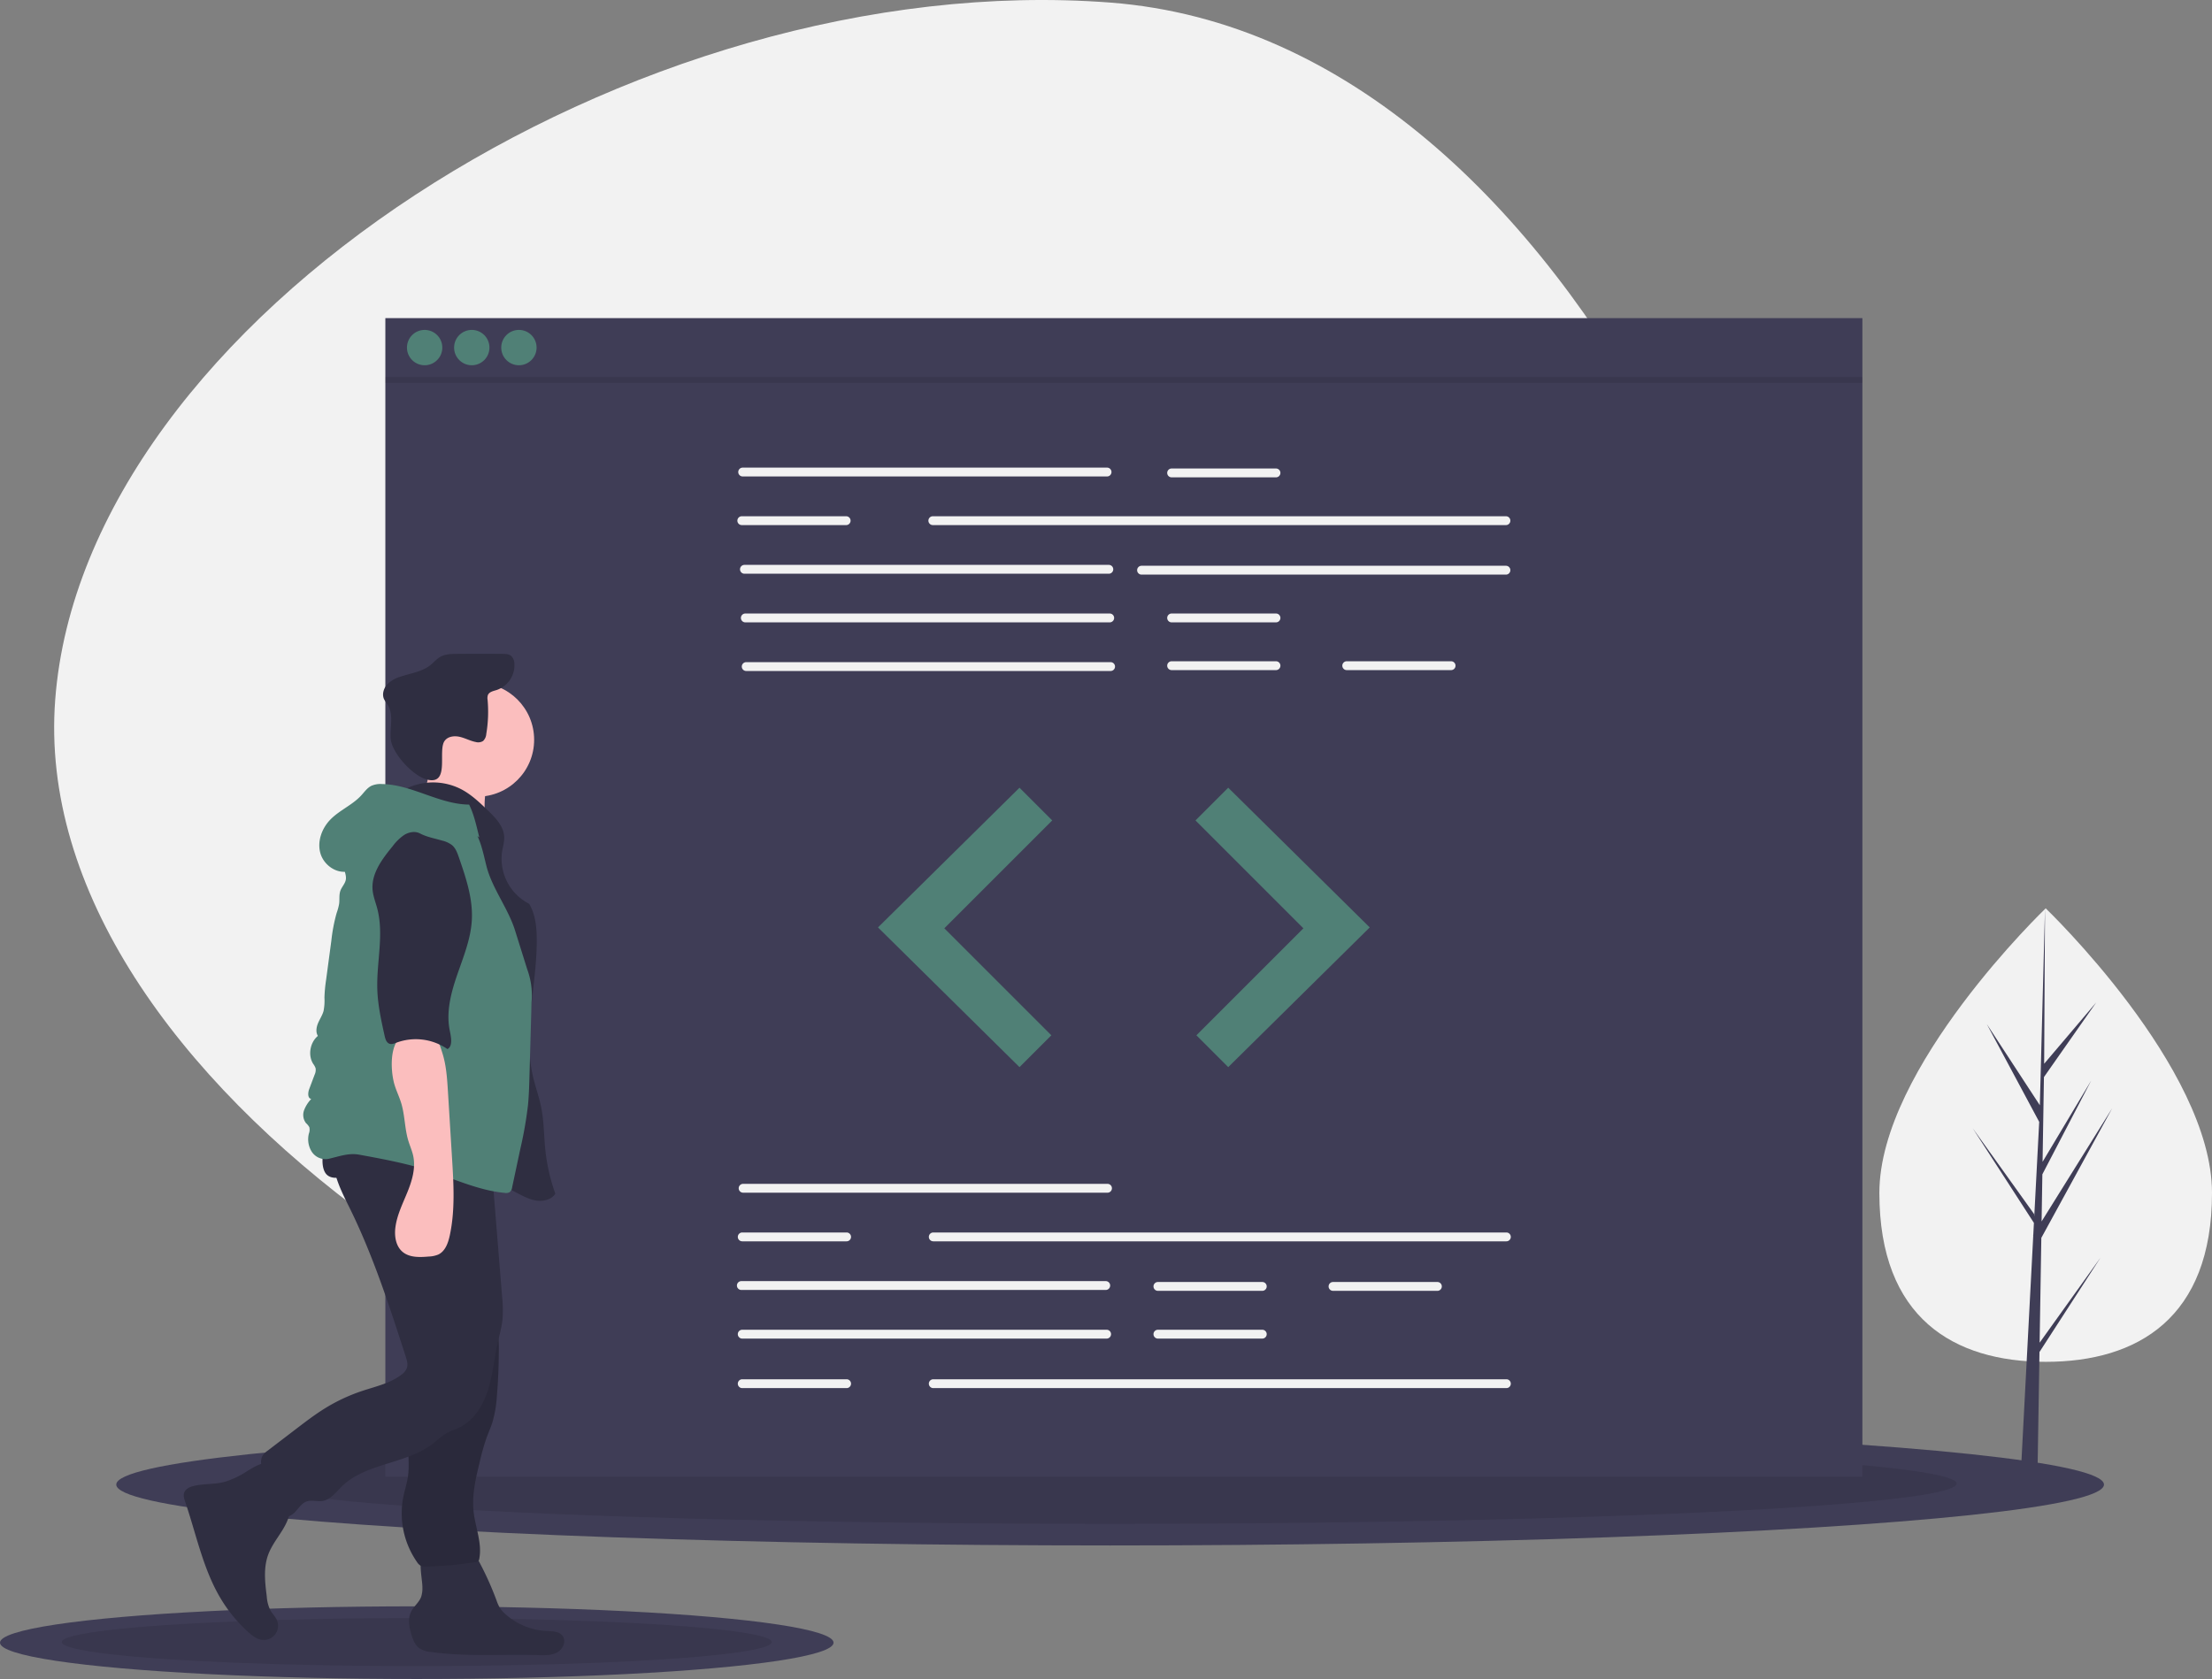 <svg data-name="Layer 1" xmlns="http://www.w3.org/2000/svg" width="1126.194" height="855" viewBox="0 0 1126.194 855"><rect x="0" y="0" width="1126.194" height="855" fill="#808080" stroke="none"/><path d="M544.864 755.938C302.465 737.49 13.394 549.672 28.111 356.28S322.797-17.142 565.196 1.305 947.128 381.167 932.41 574.558s-145.148 199.827-387.547 181.38z" fill="#f2f2f2"/><ellipse cx="565.194" cy="756" rx="506" ry="31" fill="#3f3d56"/><ellipse cx="565.194" cy="755.5" rx="431" ry="20.5" opacity=".1"/><ellipse cx="212.194" cy="836.5" rx="212.194" ry="18.5" fill="#3f3d56"/><ellipse cx="212.194" cy="836.202" rx="180.742" ry="12.234" opacity=".1"/><path fill="#3f3d56" d="M196.194 162h752v590h-752z"/><path d="M563.638 242.63H378.12a2.251 2.251 0 110-4.504h185.518a2.251 2.251 0 010 4.503zm203.079 24.765H474.932a2.251 2.251 0 010-4.503h291.785a2.251 2.251 0 110 4.503zM564.539 292.16H379.02a2.251 2.251 0 110-4.502h185.518a2.251 2.251 0 110 4.503zm202.178.45H581.199a2.251 2.251 0 010-4.502h185.518a2.251 2.251 0 110 4.503zm-201.728 24.316H379.471a2.251 2.251 0 010-4.503H564.99a2.251 2.251 0 110 4.503zm.451 24.766H379.921a2.251 2.251 0 010-4.503h185.517a2.251 2.251 0 110 4.503zm84.203-98.612h-53.134a2.251 2.251 0 010-4.503h53.134a2.251 2.251 0 110 4.502zm0 73.846h-53.134a2.251 2.251 0 010-4.503h53.134a2.251 2.251 0 110 4.503zm0 24.316h-53.134a2.251 2.251 0 110-4.503h53.134a2.251 2.251 0 110 4.503zm89.157 0h-53.134a2.251 2.251 0 010-4.503h53.133a2.251 2.251 0 110 4.503zm-307.996-73.847H377.67a2.251 2.251 0 010-4.503h53.134a2.251 2.251 0 010 4.503zM563.863 607.36H378.346a2.251 2.251 0 010-4.502h185.517a2.251 2.251 0 010 4.503zm-.9 49.532H377.445a2.251 2.251 0 110-4.503h185.518a2.251 2.251 0 010 4.503zm.45 24.766H377.895a2.251 2.251 0 110-4.503h185.518a2.251 2.251 0 110 4.503zm79.25-24.316H589.53a2.251 2.251 0 010-4.503h53.133a2.251 2.251 0 010 4.503zm0 24.316H589.53a2.251 2.251 0 010-4.503h53.133a2.251 2.251 0 110 4.503zm89.157-24.316h-53.134a2.251 2.251 0 110-4.503h53.134a2.251 2.251 0 010 4.503zm35.122-25.216H475.157a2.251 2.251 0 010-4.503h291.785a2.251 2.251 0 010 4.503zm-335.913 0h-53.134a2.251 2.251 0 010-4.503h53.134a2.251 2.251 0 010 4.503zm335.913 74.748H475.157a2.251 2.251 0 110-4.503h291.785a2.251 2.251 0 010 4.503zm-335.913 0h-53.134a2.251 2.251 0 110-4.503h53.134a2.251 2.251 0 110 4.503z" fill="#f2f2f2"/><path fill="#508076" d="M519.06 401.13l-72.046 71.145 72.046 71.145 16.21-16.21-54.484-54.485 54.934-54.935-16.66-16.66zm106.267 0l72.046 71.145-72.046 71.145-16.21-16.21 54.485-54.485-54.935-54.935 16.66-16.66z"/><circle cx="216.194" cy="177" r="9" fill="#508076"/><circle cx="240.194" cy="177" r="9" fill="#508076"/><circle cx="264.194" cy="177" r="9" fill="#508076"/><path opacity=".1" d="M196.194 192h752v3h-752z"/><path d="M1126.194 607.454c0 63.77-37.911 86.037-84.677 86.037s-84.676-22.266-84.676-86.037 84.676-144.898 84.676-144.898 84.677 81.126 84.677 144.898z" fill="#f2f2f2"/><path fill="#3f3d56" d="M1038.433 683.736l.867-53.371 36.091-66.027-35.955 57.655.39-23.998 24.873-47.769-24.77 41.419.701-43.161 26.635-38.031-26.525 31.244.438-79.141-2.753 104.769.226-4.322-27.08-41.451 26.646 49.748-2.523 48.203-.075-1.28-31.219-43.621 31.124 48.141-.315 6.028-.057.091.026.495-6.402 122.296h8.553l1.026-63.168 31.049-48.024-30.971 43.275z"/><path d="M122.622 751.091a43.126 43.126 0 01-8.178 3.503c-5.08 1.387-10.508.878-15.638 2.063-2.1.485-4.386 1.499-5.054 3.548-.49 1.504.043 3.127.554 4.624 5.668 16.62 9.085 34.266 18.125 49.32a74.64 74.64 0 0013.992 16.988c2.056 1.852 4.385 3.664 7.136 3.955a7.248 7.248 0 007.37-10.182c-.81-1.801-2.317-3.197-3.289-4.916a18.757 18.757 0 01-1.819-6.99c-.893-7.11-1.754-14.538.71-21.266 1.651-4.512 4.681-8.359 7.206-12.447s4.621-8.772 4.06-13.544c-.384-3.257-1.972-6.237-3.65-9.054-1.682-2.823-5.005-10.409-8.383-11.35-3.507-.979-10.084 4.181-13.142 5.748zm92.435 57.409a14.019 14.019 0 01-.664 4.745c-1.057 2.793-3.68 4.706-5.036 7.367-1.885 3.7-1.03 8.174.218 12.135.783 2.483 1.81 5.067 3.913 6.602a12.893 12.893 0 005.954 1.908c18.036 2.496 36.358 1.064 54.558 1.587 3.317.095 6.83.211 9.725-1.41s4.686-5.697 2.717-8.368c-1.769-2.398-5.265-2.376-8.242-2.517a33.912 33.912 0 01-20.913-8.615 15.112 15.112 0 01-2.934-3.377 20.753 20.753 0 01-1.534-3.517 156.799 156.799 0 00-9.083-20.119c-.98-1.815-2.087-3.705-3.906-4.676a10.323 10.323 0 00-4.24-.926c-4.536-.294-16.283-1.838-19.79 1.69-3.242 3.26-.672 13.351-.743 17.491z" fill="#2f2e41"/><circle cx="242.971" cy="376.72" r="28.975" fill="#fbbebe"/><path d="M216.806 400.646c-1.724 4.614-4.647 8.947-8.9 11.43l40.074 8.174a42.453 42.453 0 01-.562-17.869 10.3 10.3 0 00.24-4.409c-.754-2.907-4.027-4.306-6.955-4.974-7.314-1.667-13.782-2.561-20.579-5.792-2.077 3.557-1.787 9.34-3.318 13.44z" fill="#fbbebe"/><path d="M207.57 401.227a31.338 31.338 0 0127.314.714c5.138 2.707 9.392 6.794 13.571 10.826 3.853 3.717 7.963 7.972 8.236 13.319.133 2.59-.676 5.122-1.084 7.683a25.766 25.766 0 0013.78 26.47c3.184 5.303 3.84 11.729 3.89 17.914.185 23.436-7.21 47.16-1.93 69.995 1.239 5.362 3.16 10.554 4.231 15.952 1.387 6.99 1.319 14.18 2.044 21.27a95.266 95.266 0 005.114 22.495c-1.744 2.774-5.374 3.837-8.643 3.613s-6.325-1.644-9.242-3.136c-14.123-7.227-27.059-16.757-41.687-22.9-9.677-4.063-19.987-6.595-29.376-11.288s-18.12-12.142-20.99-22.238c-1.241-4.365-1.318-8.965-1.385-13.503-.286-19.114-.55-38.436 3.61-57.094 3.669-16.453 10.741-32.194 12.284-48.98.502-5.465.513-11.314 3.566-15.874 4.315-6.445 13.632-8.114 16.698-15.238z" fill="#2f2e41"/><path d="M226.492 377.13c1.707-2.228 5-2.531 7.727-1.872s5.243 2.064 7.998 2.598a4.675 4.675 0 003.743-.526 5.444 5.444 0 001.616-3.57 68.163 68.163 0 00.67-17.38 5.147 5.147 0 01.16-2.438c.681-1.643 2.762-2.034 4.461-2.562a13.316 13.316 0 009.013-13.633 5.42 5.42 0 00-1.657-3.74c-1.175-.958-2.82-1.017-4.336-1.029q-11.683-.094-23.366.006c-2.883.024-5.91.095-8.41 1.532-1.847 1.063-3.221 2.773-4.88 4.112-4.326 3.491-10.178 4.201-15.441 5.99a15.308 15.308 0 00-6.768 4.036c-1.75 2-2.592 4.974-1.492 7.393a26.252 26.252 0 001.886 2.904c3.105 4.964 1.038 11.403 1.502 17.24.579 7.288 11.365 19.111 18.679 20.836 11.807 2.784 4.986-15.113 8.895-19.898zm-16.358 319.553c.745 5.321 1.701 10.661 1.446 16.029-.357 7.493-3.06 14.714-3.56 22.2-.372 5.59.49 11.241-.286 16.79-.497 3.554-1.656 6.979-2.373 10.494a43.395 43.395 0 006.973 33.266 5.448 5.448 0 002.024 1.96 5.714 5.714 0 002.507.333 179.947 179.947 0 0025.17-2.288 2.414 2.414 0 001.617-.713 2.266 2.266 0 00.35-.954c1.545-7.936-1.976-15.893-2.871-23.928-.956-8.58 1.103-17.178 3.146-25.565a113.548 113.548 0 013.467-12.228c.988-2.697 2.181-5.32 3.037-8.063a61.46 61.46 0 002.202-13.202q.892-10.575.945-21.2a88.958 88.958 0 00-1.665-20.01c-1.878-8.337-5.724-16.08-9.536-23.73a15.029 15.029 0 00-5.618 2.67 125.38 125.38 0 01-15.35 8.481c-3.567 1.657-10.522 2.834-12.786 6.286-2.232 3.405-.792 10.35-.621 14.106q.439 9.667 1.782 19.266z" fill="#2f2e41"/><path d="M210.134 696.683c.745 5.321 1.701 10.661 1.446 16.029-.357 7.493-3.06 14.714-3.56 22.2-.372 5.59.49 11.241-.286 16.79-.497 3.554-1.656 6.979-2.373 10.494a43.395 43.395 0 006.973 33.266 5.448 5.448 0 002.024 1.96 5.714 5.714 0 002.507.333 179.947 179.947 0 0025.17-2.288 2.414 2.414 0 001.617-.713 2.266 2.266 0 00.35-.954c1.545-7.936-1.976-15.893-2.871-23.928-.956-8.58 1.103-17.178 3.146-25.565a113.548 113.548 0 013.467-12.228c.988-2.697 2.181-5.32 3.037-8.063a61.46 61.46 0 002.202-13.202q.892-10.575.945-21.2a88.958 88.958 0 00-1.665-20.01c-1.878-8.337-5.724-16.08-9.536-23.73a15.029 15.029 0 00-5.618 2.67 125.38 125.38 0 01-15.35 8.481c-3.567 1.657-10.522 2.834-12.786 6.286-2.232 3.405-.792 10.35-.621 14.106q.439 9.667 1.782 19.266z" opacity=".1"/><path d="M170.961 583.018c-3.848 10.36 1.808 21.554 6.722 31.452 12.106 24.386 20.513 50.408 28.875 76.317.626 1.941 1.252 4.059.554 5.975a7.825 7.825 0 01-2.822 3.347c-5.766 4.379-13.107 5.938-19.975 8.23a90.184 90.184 0 00-18.943 8.88c-4.976 3.083-9.639 6.643-14.291 10.197l-14.812 11.312a9.903 9.903 0 00-2.476 2.397c-1.429 2.241-.844 5.167-.132 7.728a131.432 131.432 0 007.252 19.792 6.911 6.911 0 002.63 3.447c2.312 1.242 5.14-.405 6.905-2.347s3.292-4.36 5.78-5.193c2.487-.833 5.223.176 7.819-.189 4.198-.59 6.986-4.457 10.012-7.426 12.366-12.131 33.01-11.251 46.613-21.977a59.228 59.228 0 016.23-4.868c2.3-1.36 4.908-2.105 7.294-3.307 7.257-3.654 11.819-11.208 14.262-18.957s3.141-15.928 4.897-23.86c.908-4.101 2.103-8.158 2.507-12.339a66.094 66.094 0 00-.253-11.666l-4.908-60.715c-.4-4.943-.8-9.893-1.576-14.79-14.577.52-29.143 1.107-43.728 1.28-11.605.136-23.424.948-34.436-2.72z" fill="#2f2e41"/><path d="M165.602 597.221c1.978 3.18 6.79 3.114 10.105 1.37s5.889-4.672 9.21-6.4c4.464-2.323 9.747-2.236 14.777-2.094 7.963.225 16.025.465 23.687 2.647 7.924 2.257 15.64 6.603 23.834 5.736 1.425-.15 2.985-.56 3.76-1.765a5.544 5.544 0 00.62-2.836l.268-7.159a6.464 6.464 0 00-.57-3.625 6.082 6.082 0 00-2.716-2.08c-11.663-5.646-24.964-6.697-37.915-7.14q-9.874-.34-19.757-.28c-5.591.035-12.303-.774-17.739.72-7.295 2.005-11.265 16.954-7.563 22.906z" fill="#2f2e41"/><path d="M238.84 409.726c-15.283-.136-29.132-10.223-44.413-10.469a11.514 11.514 0 00-5.392.93c-2.13 1.073-3.53 3.147-5.147 4.9-4.518 4.892-11.061 7.504-15.703 12.28-4.352 4.478-6.773 11.15-5.055 17.153s8.204 10.609 14.28 9.165a36.8 36.8 0 0114.336-19.479 72.887 72.887 0 0111.206-5.882c6.868-3.112 14.547-6.283 21.718-3.95a30.638 30.638 0 017.409 4.04l11.954 8.03c-1.393-5.494-2.646-11.656-5.194-16.718z" fill="#508076"/><path d="M175.65 438.374c-2.03 2.532.893 6.2.446 9.413-.298 2.135-2.055 3.766-2.786 5.793-.758 2.1-.356 4.427-.644 6.642a28.489 28.489 0 01-1.275 4.73 84.975 84.975 0 00-2.686 14.025l-2.675 19.975a75.681 75.681 0 00-.846 9.078 27.107 27.107 0 01-.452 6.787c-.592 2.183-1.904 4.093-2.786 6.176s-1.292 4.602-.1 6.524c-3.991 3.325-5.178 9.854-2.387 14.235a7.9 7.9 0 011.23 2.265 5.82 5.82 0 01-.542 3.34l-2.704 7.207c-.693 1.845-.912 4.653 1.013 5.074a17.006 17.006 0 00-3.651 5.767 6.866 6.866 0 00.972 6.506 8.289 8.289 0 011.695 2.056 5.473 5.473 0 01-.196 3.243 11.906 11.906 0 001.473 9.334 8.371 8.371 0 008.418 3.608c5.41-1.22 10.273-3.147 15.728-2.146 11.746 2.156 23.53 4.32 34.906 7.952 12.984 4.146 25.556 10.225 39.126 11.5a3.798 3.798 0 002.617-.406 3.93 3.93 0 001.21-2.488l4.194-19.665a202.363 202.363 0 003.855-22.027c.477-4.781.613-9.59.75-14.393l1.08-38.23a38.197 38.197 0 00-2.2-16.62l-6.218-19.848c-3.548-11.327-11.687-21.372-14.585-32.882-1.834-7.285-3.19-15.103-8.108-20.781-7.013-8.095-19.145-9.354-29.764-7.962-4.797.628-9.636 1.714-13.785 4.201-4.798 2.877-8.333 7.41-11.753 11.837-2.818 3.649-5.687 6.582-8.57 10.18z" fill="#508076"/><path d="M200.444 550.823c.875 3.773 2.712 7.252 3.837 10.957 1.884 6.21 1.725 12.896 3.605 19.106.79 2.606 1.933 5.109 2.5 7.773 1.32 6.21-.608 12.635-3.004 18.515s-5.313 11.678-6.09 17.98c-.549 4.438.238 9.45 3.66 12.33 3.551 2.99 8.712 2.788 13.338 2.39a14.016 14.016 0 004.841-1.008c3.538-1.673 5.028-5.86 5.855-9.685 2.771-12.819 1.98-26.106 1.174-39.196l-2.106-34.235c-.405-6.59-.84-13.318-2.87-19.646-.74-2.302-2.027-6.954-4.13-8.424-2.082-1.455-8.03-1.52-10.608-1.641-12.098-.569-11.963 16.317-10.002 24.784z" fill="#fbbebe"/><path d="M213.848 424.423c-2.47-1.293-5.583-.736-7.972.705a24.568 24.568 0 00-5.972 5.798c-5.338 6.517-10.99 13.995-10.198 22.382.296 3.145 1.5 6.12 2.317 9.172 3.58 13.38-.379 27.53.075 41.373.263 7.999 2.003 15.867 3.737 23.68.353 1.594.92 3.44 2.462 3.977 1.16.403 2.41-.115 3.558-.551a28.371 28.371 0 0125.963 3.272c2.865-1.529 1.791-6.363 1.149-9.546-1.909-9.457.682-19.214 3.828-28.335s6.91-18.23 7.432-27.865c.59-10.916-3.029-21.57-6.6-31.903-.78-2.255-1.631-4.62-3.438-6.178a13.665 13.665 0 00-5.203-2.377c-3.793-1.121-7.634-1.769-11.138-3.604z" fill="#2f2e41"/></svg>